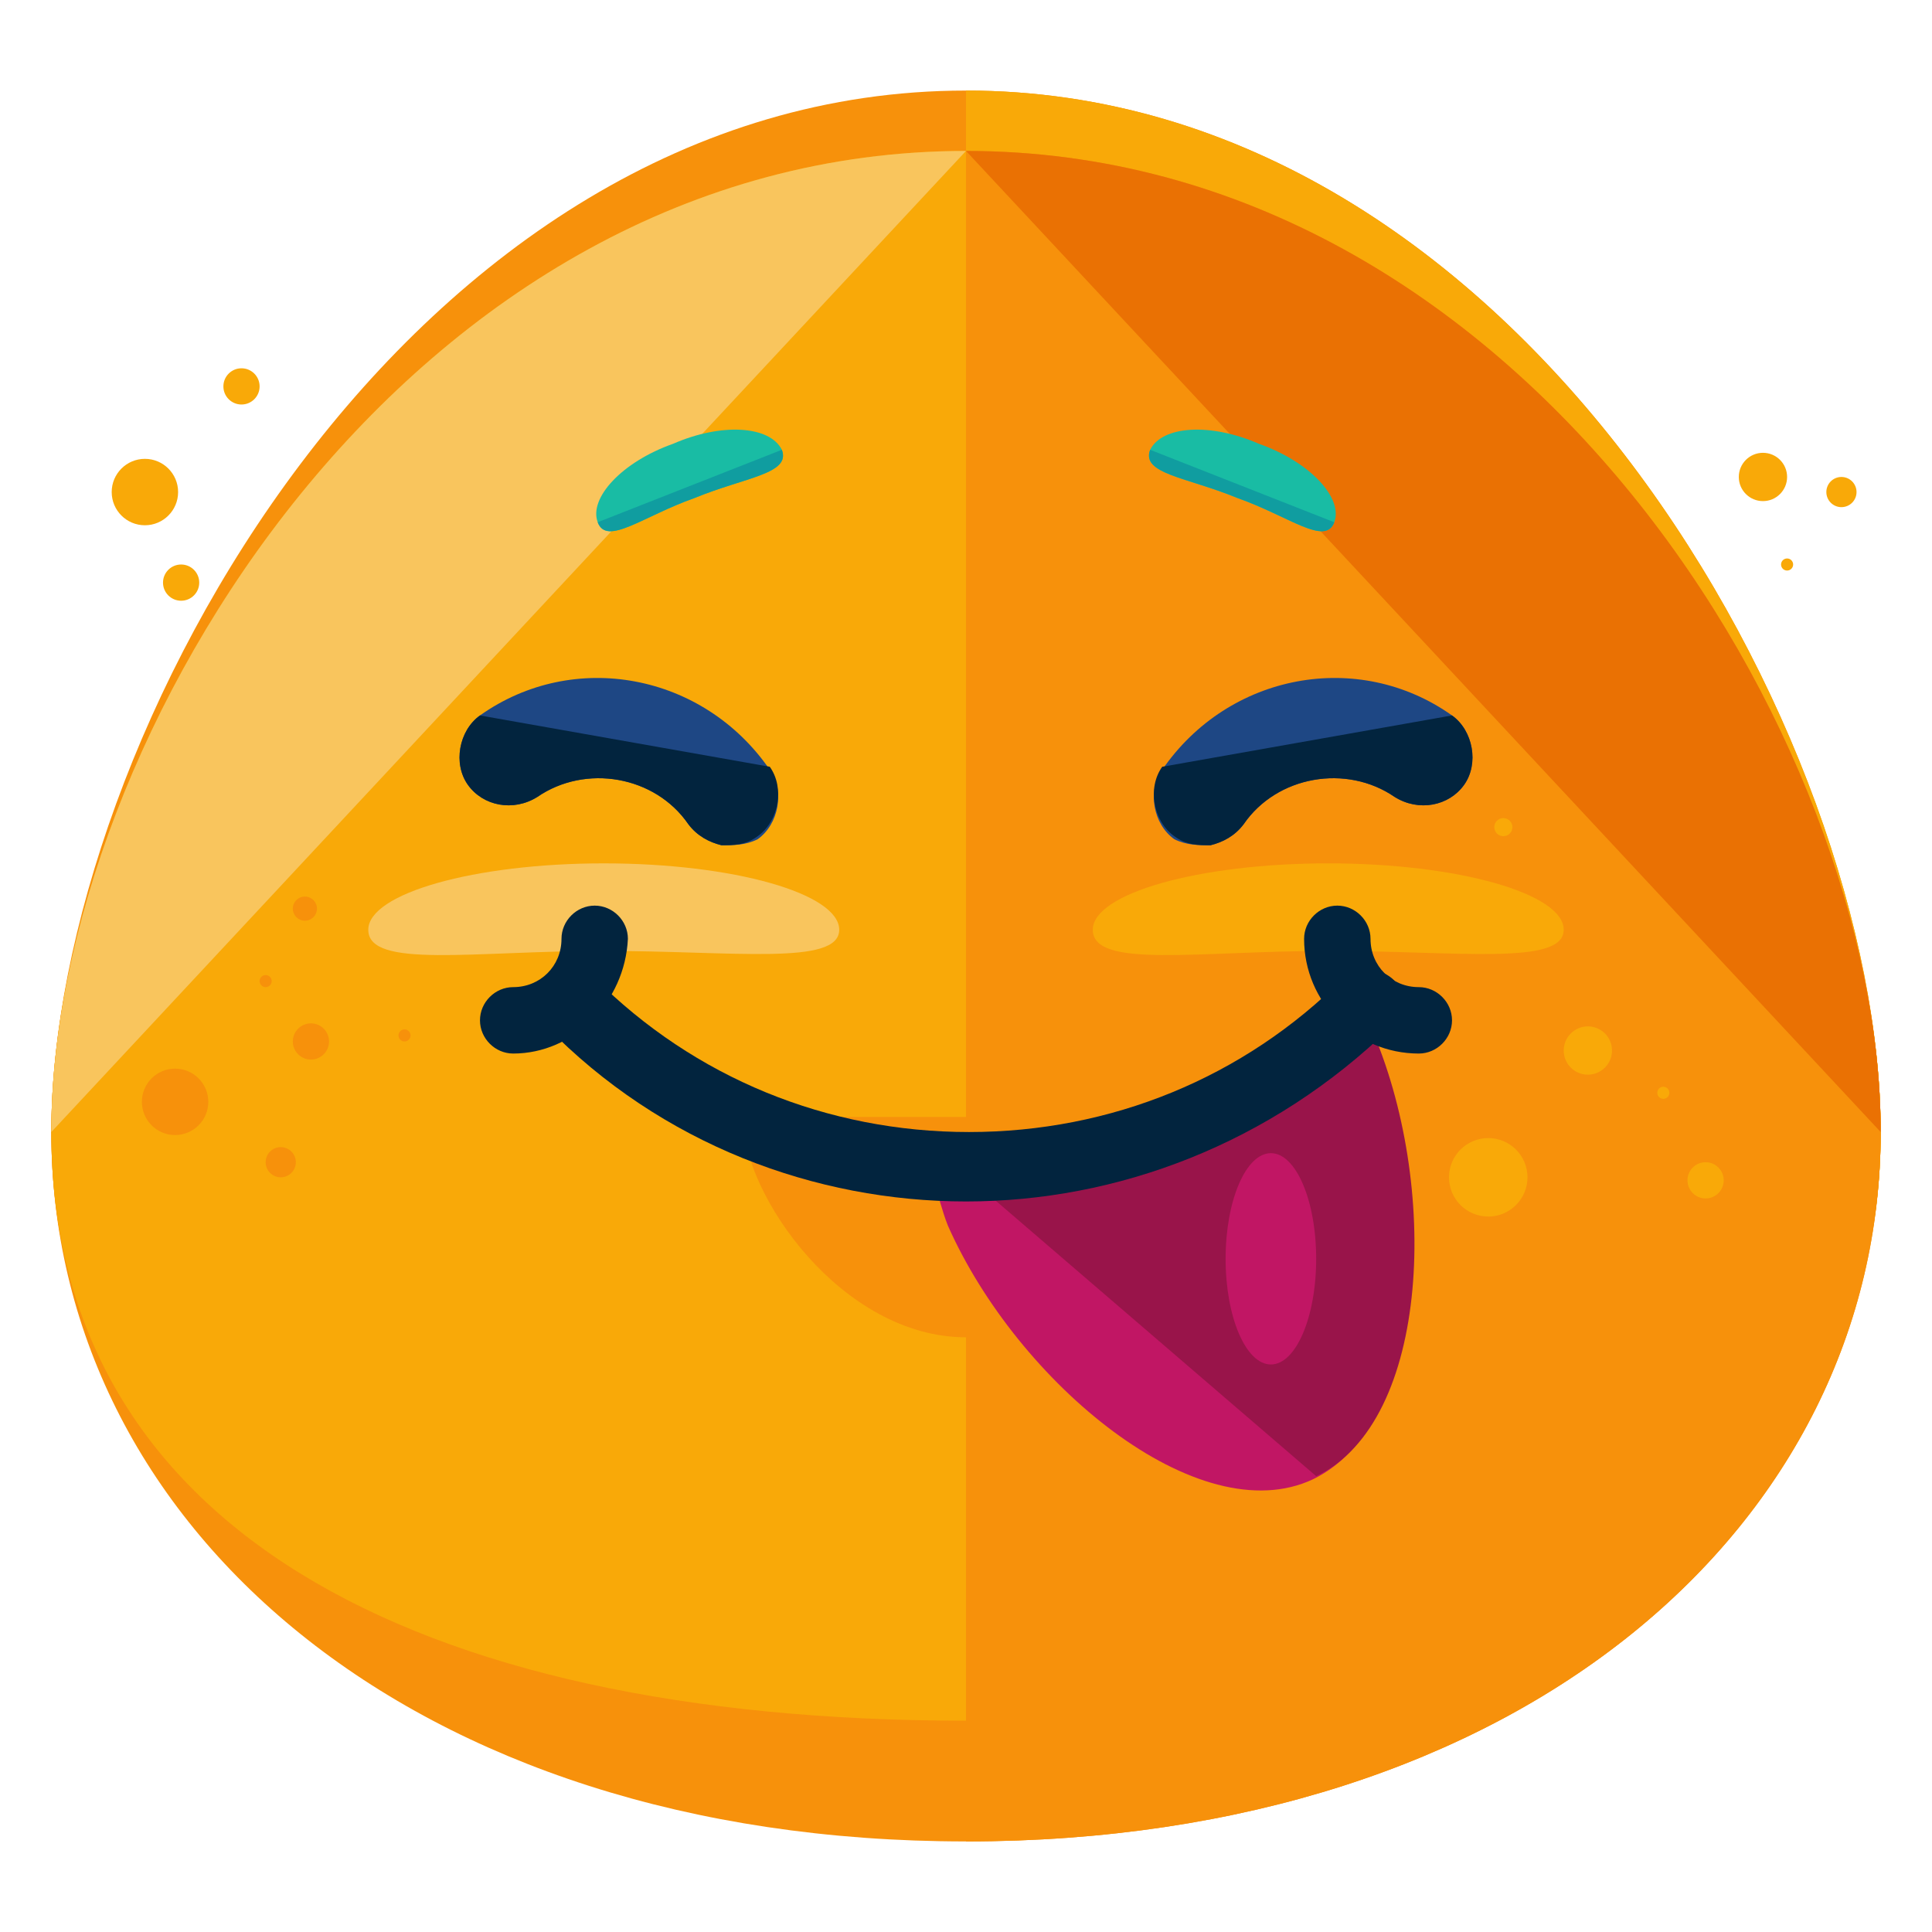 <?xml version="1.0" encoding="utf-8"?>
<!-- Generator: Adobe Illustrator 16.0.0, SVG Export Plug-In . SVG Version: 6.00 Build 0)  -->
<!DOCTYPE svg PUBLIC "-//W3C//DTD SVG 1.1//EN" "http://www.w3.org/Graphics/SVG/1.1/DTD/svg11.dtd">
<svg version="1.1" id="Layer_1" xmlns="http://www.w3.org/2000/svg" xmlns:xlink="http://www.w3.org/1999/xlink" x="0px" y="0px"
	 width="64px" height="64px" viewBox="0 0 64 64" enable-background="new 0 0 64 64" xml:space="preserve">
<g>
	<g>
		<path fill="#F7910B" d="M62.3,37.5C62.3,50.5,50.4,61,32,61C13.6,61,1.7,50.5,1.7,37.5S13.6,5,32,5C50.4,5,62.3,24.5,62.3,37.5z"
			/>
	</g>
	<g>
		<path fill="#F7910B" d="M62.3,37.5C62.3,50.5,50.4,57,32,57C13.6,57,1.7,50.5,1.7,37.5S13.6,3,32,3C50.4,3,62.3,24.5,62.3,37.5z"
			/>
	</g>
	<g>
		<path fill="#F9A908" d="M32,3c18.4,0,30.3,21.5,30.3,34.5S50.4,57,32,57"/>
	</g>
	<g>
		<path fill="#F9A908" d="M62.3,37.5C62.3,50.5,50.4,57,32,57C13.6,57,1.7,50.5,1.7,37.5S13.6,5,32,5C50.4,5,62.3,24.5,62.3,37.5z"
			/>
	</g>
	<g>
		<path fill="#F9C55D" d="M1.7,37.5C1.7,24.5,13.6,5,32,5"/>
	</g>
	<g>
		<path fill="#F7910B" d="M32,5c18.4,0,30.3,19.5,30.3,32.5S50.4,61,32,61"/>
	</g>
	<g>
		<path fill="#EA7103" d="M32,5c18.4,0,30.3,19.5,30.3,32.5"/>
	</g>
	<g>
		<g>
			<g>
				<g>
					<g>
						<g>
							<path fill="#19BCA4" d="M25.9,14.9c0.3,0.8-1.2,0.9-2.9,1.6c-1.7,0.6-2.9,1.6-3.2,0.8c-0.3-0.8,0.8-2,2.5-2.6
								C23.9,14,25.5,14.1,25.9,14.9z"/>
						</g>
					</g>
				</g>
			</g>
			<g>
				<g>
					<g>
						<g>
							<path fill="#109DA0" d="M25.9,14.9c0.3,0.8-1.2,0.9-2.9,1.6c-1.7,0.6-2.9,1.6-3.2,0.8"/>
						</g>
					</g>
				</g>
			</g>
		</g>
		<g>
			<g>
				<g>
					<g>
						<g>
							<path fill="#19BCA4" d="M38.1,14.9c-0.3,0.8,1.2,0.9,2.9,1.6c1.7,0.6,2.9,1.6,3.2,0.8c0.3-0.8-0.8-2-2.5-2.6
								C40.1,14,38.5,14.1,38.1,14.9z"/>
						</g>
					</g>
				</g>
			</g>
			<g>
				<g>
					<g>
						<g>
							<path fill="#109DA0" d="M38.1,14.9c-0.3,0.8,1.2,0.9,2.9,1.6c1.7,0.6,2.9,1.6,3.2,0.8"/>
						</g>
					</g>
				</g>
			</g>
		</g>
	</g>
	<g>
		<g>
			<path fill="#F9C55D" d="M27.8,30.8c0,1.2-3.5,0.7-7.8,0.7c-4.3,0-7.8,0.6-7.8-0.7c0-1.2,3.5-2.2,7.8-2.2
				C24.3,28.6,27.8,29.6,27.8,30.8z"/>
		</g>
		<g>
			<path fill="#F9A908" d="M51.8,30.8c0,1.2-3.5,0.7-7.8,0.7s-7.8,0.6-7.8-0.7c0-1.2,3.5-2.2,7.8-2.2S51.8,29.6,51.8,30.8z"/>
		</g>
	</g>
	<g>
		<circle fill="#F7910B" cx="10.3" cy="34.5" r="0.6"/>
	</g>
	<g>
		<circle fill="#F7910B" cx="5.8" cy="36.5" r="1.1"/>
	</g>
	<g>
		<circle fill="#F7910B" cx="8.8" cy="32.5" r="0.2"/>
	</g>
	<g>
		<circle fill="#F7910B" cx="13.4" cy="34.3" r="0.2"/>
	</g>
	<g>
		<circle fill="#F9A908" cx="52.6" cy="34.8" r="0.8"/>
	</g>
	<g>
		<circle fill="#F9A908" cx="55.1" cy="36.2" r="0.2"/>
	</g>
	<g>
		<circle fill="#F9A908" cx="49.8" cy="27.4" r="0.3"/>
	</g>
	<g>
		<circle fill="#F9A908" cx="49.3" cy="39" r="1.3"/>
	</g>
	<g>
		<circle fill="#F9A908" cx="56.5" cy="39.1" r="0.6"/>
	</g>
	<g>
		<circle fill="#F7910B" cx="9.3" cy="38.5" r="0.5"/>
	</g>
	<g>
		<circle fill="#F7910B" cx="10.1" cy="30.1" r="0.4"/>
	</g>
	<g>
		<circle fill="#F9A908" cx="4.8" cy="16.3" r="1.1"/>
	</g>
	<g>
		<circle fill="#F9A908" cx="8" cy="12.8" r="0.6"/>
	</g>
	<g>
		<circle fill="#F9A908" cx="59.2" cy="18.7" r="0.2"/>
	</g>
	<g>
		<circle fill="#F9A908" cx="58.4" cy="15.8" r="0.8"/>
	</g>
	<g>
		<circle fill="#F9A908" cx="61" cy="16.3" r="0.5"/>
	</g>
	<g>
		<circle fill="#F9A908" cx="6" cy="19.3" r="0.6"/>
	</g>
	<g>
		<g>
			<g>
				<g>
					<g>
						<path fill="#1E4784" d="M23.9,28c-0.4-0.1-0.8-0.3-1.1-0.7c-1.1-1.6-3.4-2-5-0.9C17,26.9,16,26.7,15.5,26
							c-0.5-0.7-0.3-1.8,0.4-2.3c3.1-2.2,7.4-1.4,9.6,1.8c0.5,0.7,0.3,1.8-0.4,2.3C24.7,28,24.3,28,23.9,28z"/>
					</g>
				</g>
				<g>
					<g>
						<path fill="#02243E" d="M25.5,25.4c0.5,0.7,0.3,1.8-0.4,2.3C24.7,28,24.3,28,23.9,28c-0.4-0.1-0.8-0.3-1.1-0.7
							c-1.1-1.6-3.4-2-5-0.9C17,26.9,16,26.7,15.5,26c-0.5-0.7-0.3-1.8,0.4-2.3"/>
					</g>
				</g>
			</g>
		</g>
		<g>
			<g>
				<g>
					<g>
						<path fill="#1E4784" d="M40.1,28c0.4-0.1,0.8-0.3,1.1-0.7c1.1-1.6,3.4-2,5-0.9c0.8,0.5,1.8,0.3,2.3-0.4
							c0.5-0.7,0.3-1.8-0.4-2.3c-3.1-2.2-7.4-1.4-9.6,1.8c-0.5,0.7-0.3,1.8,0.4,2.3C39.3,28,39.7,28,40.1,28z"/>
					</g>
				</g>
				<g>
					<g>
						<path fill="#02243E" d="M38.5,25.4c-0.5,0.7-0.3,1.8,0.4,2.3c0.4,0.3,0.8,0.3,1.2,0.3c0.4-0.1,0.8-0.3,1.1-0.7
							c1.1-1.6,3.4-2,5-0.9c0.8,0.5,1.8,0.3,2.3-0.4c0.5-0.7,0.3-1.8-0.4-2.3"/>
					</g>
				</g>
			</g>
		</g>
	</g>
	<g>
		<g>
			<path fill="#F7910B" d="M39.4,37c0,2.6-3.3,7.3-7.4,7.3c-4.1,0-7.4-4.7-7.4-7.3"/>
		</g>
		<g>
			<g>
				<path fill="#C11664" d="M45.3,34c-0.1-0.3-0.3-0.6-0.4-0.8c-1.6,3.2-6.7,5.7-12.8,5.9c-0.4,0-0.8,0-1.2,0c0.2,0.5,0.3,1,0.5,1.5
					c2.3,5.2,8.3,10.2,12.1,8.4C47.4,47.1,47.6,39.2,45.3,34z"/>
			</g>
			<g>
				<path fill="#99144A" d="M43.6,48.9c3.8-1.8,4.1-9.7,1.8-14.9c-0.1-0.3-0.3-0.6-0.4-0.8c-1.6,3.2-6.7,5.7-12.8,5.9"/>
			</g>
		</g>
		<g>
			<g>
				<path fill="#02243E" d="M17,34.9c-0.6,0-1.1-0.5-1.1-1.1s0.5-1.1,1.1-1.1c0.9,0,1.6-0.7,1.6-1.6c0-0.6,0.5-1.1,1.1-1.1
					s1.1,0.5,1.1,1.1C20.7,33.2,19,34.9,17,34.9z"/>
			</g>
			<g>
				<path fill="#02243E" d="M47,34.9c-2.1,0-3.8-1.7-3.8-3.8c0-0.6,0.5-1.1,1.1-1.1s1.1,0.5,1.1,1.1c0,0.9,0.7,1.6,1.6,1.6
					c0.6,0,1.1,0.5,1.1,1.1S47.6,34.9,47,34.9z"/>
			</g>
		</g>
		<g>
			<path fill="#02243E" d="M32,39.8c-5,0-10.1-1.9-13.9-5.8c-0.4-0.4-0.4-1.1,0-1.6s1.1-0.4,1.6,0c3.3,3.3,7.7,5.1,12.4,5.1
				s9.1-1.8,12.4-5.1c0.4-0.4,1.1-0.4,1.6,0s0.4,1.1,0,1.6C42.1,37.9,37,39.8,32,39.8z"/>
		</g>
		<g>
			<ellipse fill="#C11664" cx="42.1" cy="41.7" rx="1.5" ry="3.5"/>
		</g>
	</g>
</g>
</svg>

